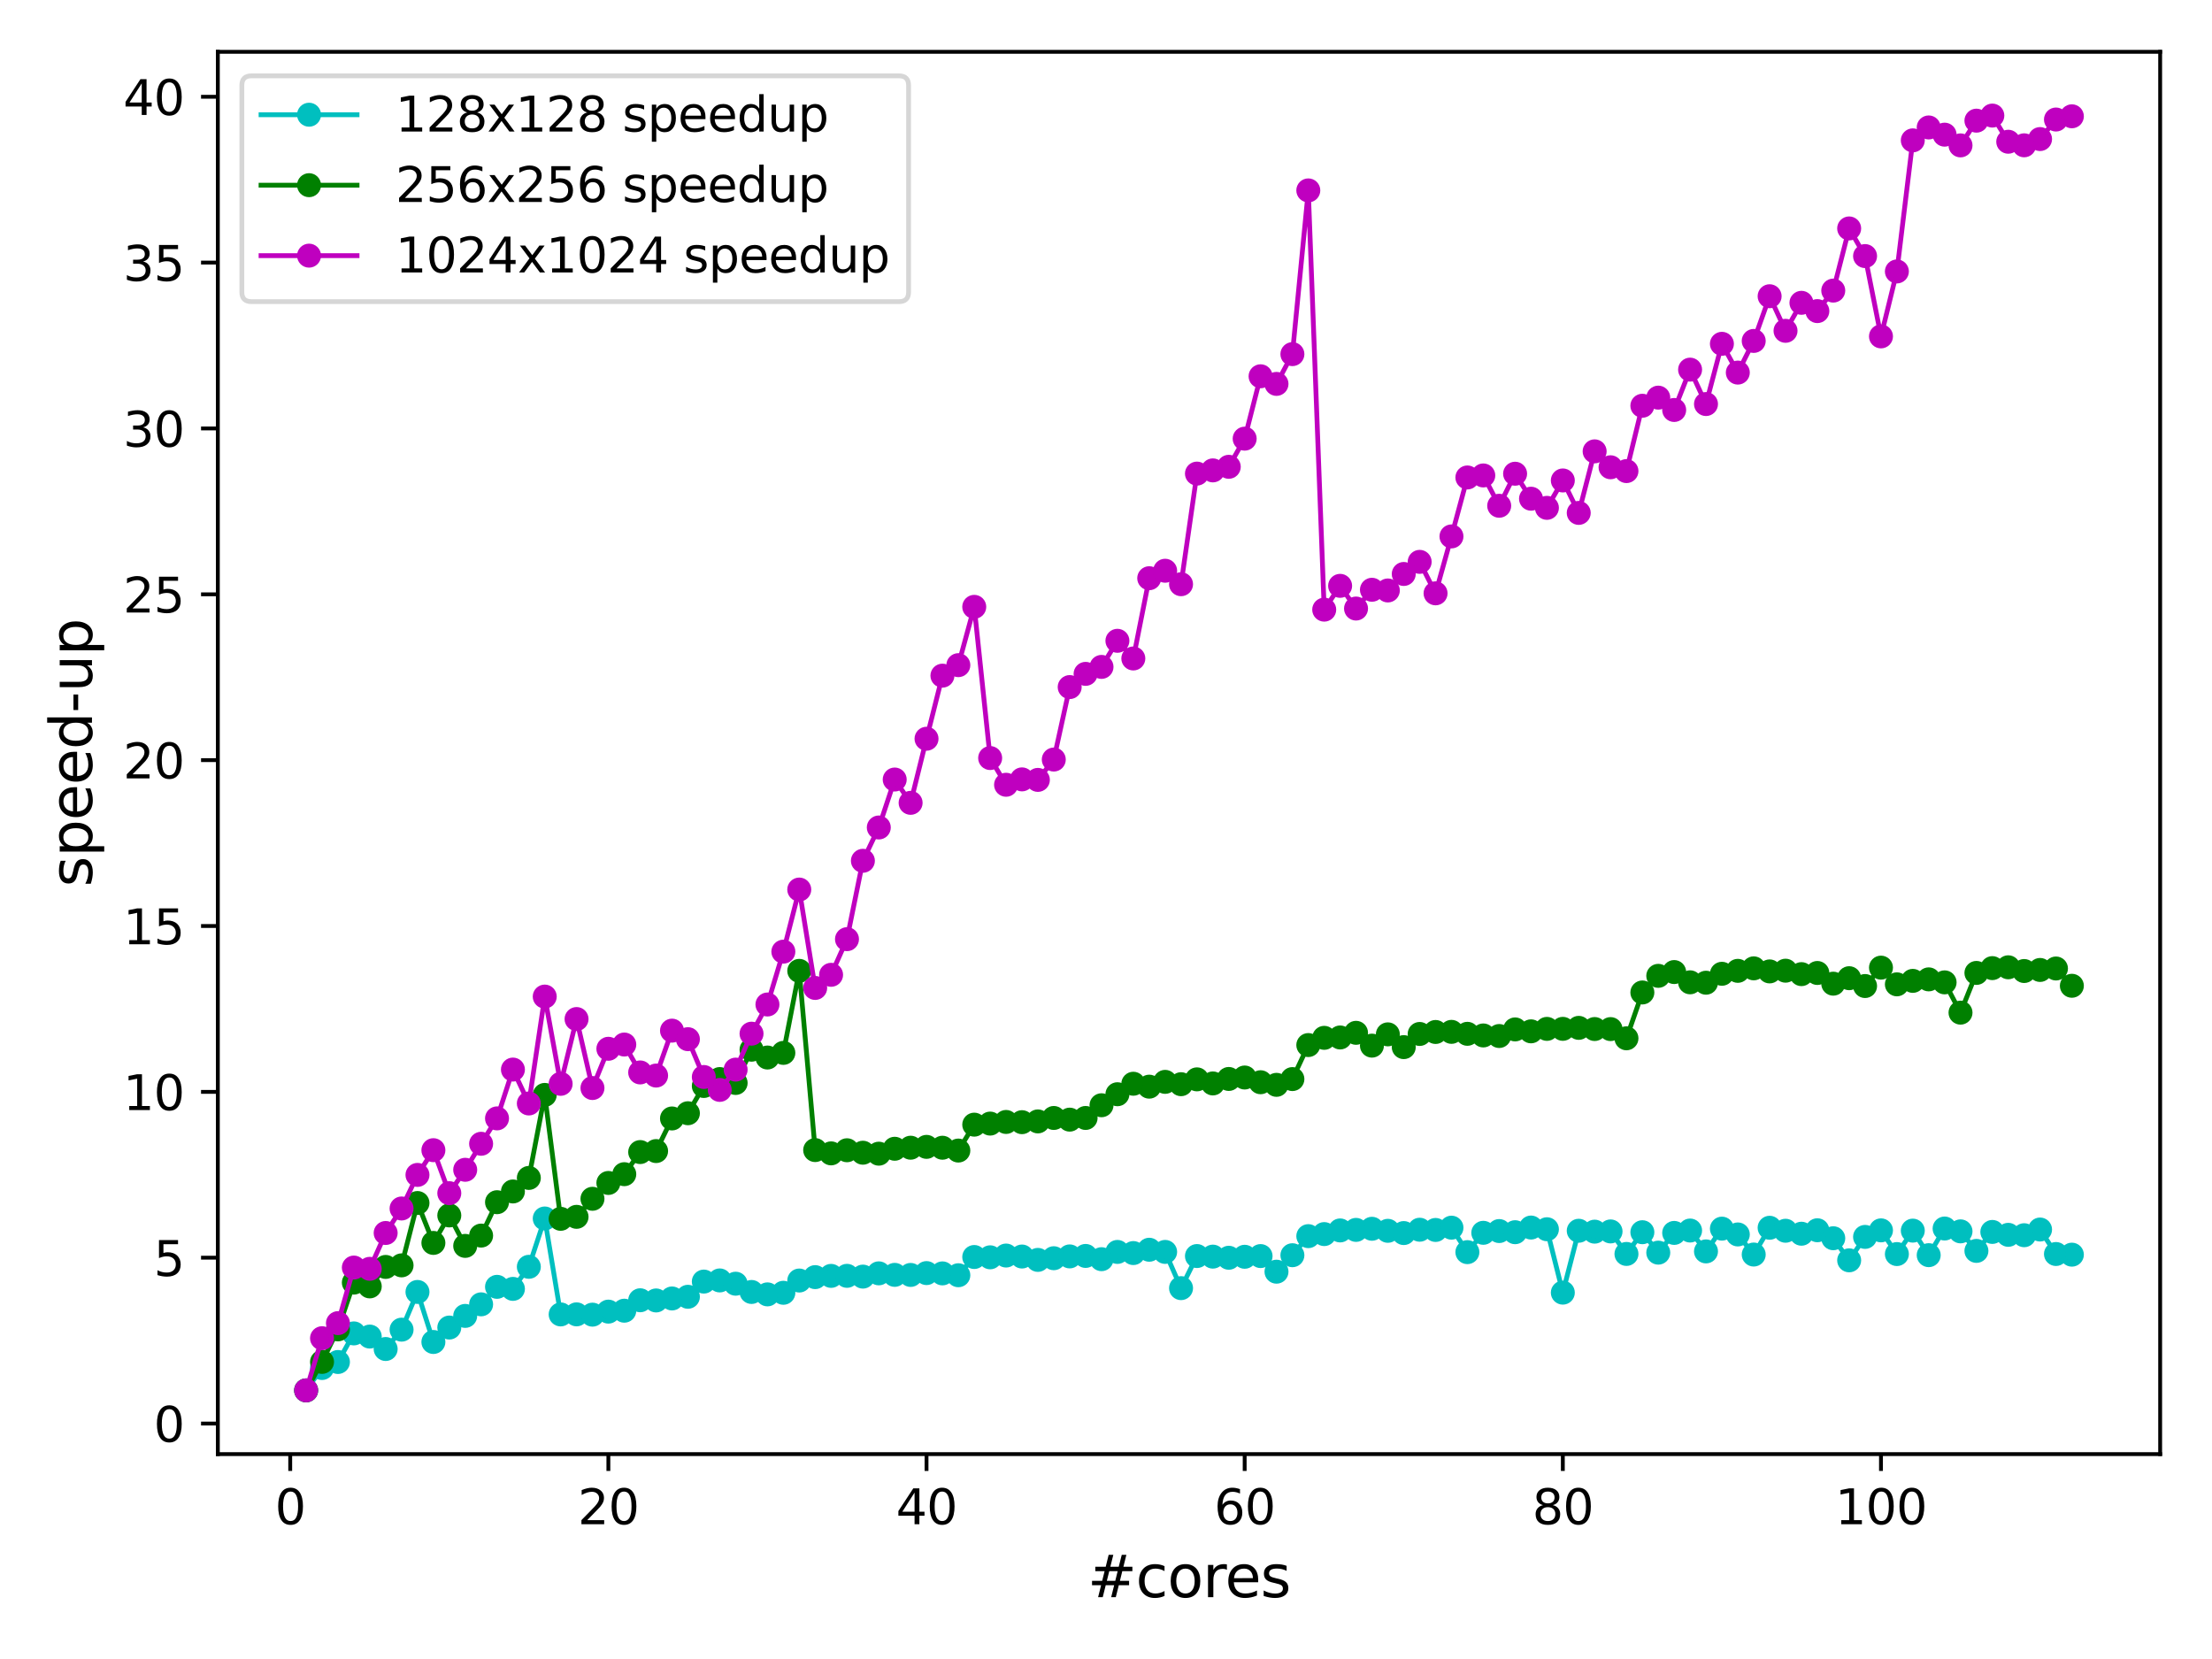 <?xml version="1.0" encoding="utf-8" standalone="no"?>
<!DOCTYPE svg PUBLIC "-//W3C//DTD SVG 1.1//EN"
  "http://www.w3.org/Graphics/SVG/1.1/DTD/svg11.dtd">
<svg height="345.6pt" version="1.1" viewBox="0 0 460.8 345.6" width="460.8pt" xmlns="http://www.w3.org/2000/svg" xmlns:xlink="http://www.w3.org/1999/xlink">
 <defs>
  <style type="text/css">*{stroke-linecap:butt;stroke-linejoin:round;}</style>
 </defs>
 <g id="figure_1">
  <g id="patch_1">
   <path d="M 0 345.6 
L 460.8 345.6 
L 460.8 0 
L 0 0 
z
" style="fill:#ffffff;"/>
  </g>
  <g id="axes_1">
   <g id="patch_2">
    <path d="M 45.38 302.92 
L 450 302.92 
L 450 10.8 
L 45.38 10.8 
z
" style="fill:#ffffff;"/>
   </g>
   <g id="matplotlib.axis_1">
    <g id="xtick_1">
     <g id="line2d_1">
      <defs>
       <path d="M 0 0 
L 0 3.5 
" id="ma671c5ea19" style="stroke:#000000;stroke-width:0.8;"/>
      </defs>
      <g>
       <use style="stroke:#000000;stroke-width:0.8;" x="60.458" xlink:href="#ma671c5ea19" y="302.92"/>
      </g>
     </g>
     <g id="text_1">
      <!-- 0 -->
      <g transform="translate(57.277 317.518)scale(0.1 -0.1)">
       <defs>
        <path d="M 2034 4250 
Q 1547 4250 1301 3770 
Q 1056 3291 1056 2328 
Q 1056 1369 1301 889 
Q 1547 409 2034 409 
Q 2525 409 2770 889 
Q 3016 1369 3016 2328 
Q 3016 3291 2770 3770 
Q 2525 4250 2034 4250 
z
M 2034 4750 
Q 2819 4750 3233 4129 
Q 3647 3509 3647 2328 
Q 3647 1150 3233 529 
Q 2819 -91 2034 -91 
Q 1250 -91 836 529 
Q 422 1150 422 2328 
Q 422 3509 836 4129 
Q 1250 4750 2034 4750 
z
" id="DejaVuSans-30" transform="scale(0.016)"/>
       </defs>
       <use xlink:href="#DejaVuSans-30"/>
      </g>
     </g>
    </g>
    <g id="xtick_2">
     <g id="line2d_2">
      <g>
       <use style="stroke:#000000;stroke-width:0.8;" x="126.735" xlink:href="#ma671c5ea19" y="302.92"/>
      </g>
     </g>
     <g id="text_2">
      <!-- 20 -->
      <g transform="translate(120.372 317.518)scale(0.1 -0.1)">
       <defs>
        <path d="M 1228 531 
L 3431 531 
L 3431 0 
L 469 0 
L 469 531 
Q 828 903 1448 1529 
Q 2069 2156 2228 2338 
Q 2531 2678 2651 2914 
Q 2772 3150 2772 3378 
Q 2772 3750 2511 3984 
Q 2250 4219 1831 4219 
Q 1534 4219 1204 4116 
Q 875 4013 500 3803 
L 500 4441 
Q 881 4594 1212 4672 
Q 1544 4750 1819 4750 
Q 2544 4750 2975 4387 
Q 3406 4025 3406 3419 
Q 3406 3131 3298 2873 
Q 3191 2616 2906 2266 
Q 2828 2175 2409 1742 
Q 1991 1309 1228 531 
z
" id="DejaVuSans-32" transform="scale(0.016)"/>
       </defs>
       <use xlink:href="#DejaVuSans-32"/>
       <use x="63.623" xlink:href="#DejaVuSans-30"/>
      </g>
     </g>
    </g>
    <g id="xtick_3">
     <g id="line2d_3">
      <g>
       <use style="stroke:#000000;stroke-width:0.8;" x="193.012" xlink:href="#ma671c5ea19" y="302.92"/>
      </g>
     </g>
     <g id="text_3">
      <!-- 40 -->
      <g transform="translate(186.649 317.518)scale(0.1 -0.1)">
       <defs>
        <path d="M 2419 4116 
L 825 1625 
L 2419 1625 
L 2419 4116 
z
M 2253 4666 
L 3047 4666 
L 3047 1625 
L 3713 1625 
L 3713 1100 
L 3047 1100 
L 3047 0 
L 2419 0 
L 2419 1100 
L 313 1100 
L 313 1709 
L 2253 4666 
z
" id="DejaVuSans-34" transform="scale(0.016)"/>
       </defs>
       <use xlink:href="#DejaVuSans-34"/>
       <use x="63.623" xlink:href="#DejaVuSans-30"/>
      </g>
     </g>
    </g>
    <g id="xtick_4">
     <g id="line2d_4">
      <g>
       <use style="stroke:#000000;stroke-width:0.8;" x="259.288" xlink:href="#ma671c5ea19" y="302.92"/>
      </g>
     </g>
     <g id="text_4">
      <!-- 60 -->
      <g transform="translate(252.926 317.518)scale(0.1 -0.1)">
       <defs>
        <path d="M 2113 2584 
Q 1688 2584 1439 2293 
Q 1191 2003 1191 1497 
Q 1191 994 1439 701 
Q 1688 409 2113 409 
Q 2538 409 2786 701 
Q 3034 994 3034 1497 
Q 3034 2003 2786 2293 
Q 2538 2584 2113 2584 
z
M 3366 4563 
L 3366 3988 
Q 3128 4100 2886 4159 
Q 2644 4219 2406 4219 
Q 1781 4219 1451 3797 
Q 1122 3375 1075 2522 
Q 1259 2794 1537 2939 
Q 1816 3084 2150 3084 
Q 2853 3084 3261 2657 
Q 3669 2231 3669 1497 
Q 3669 778 3244 343 
Q 2819 -91 2113 -91 
Q 1303 -91 875 529 
Q 447 1150 447 2328 
Q 447 3434 972 4092 
Q 1497 4750 2381 4750 
Q 2619 4750 2861 4703 
Q 3103 4656 3366 4563 
z
" id="DejaVuSans-36" transform="scale(0.016)"/>
       </defs>
       <use xlink:href="#DejaVuSans-36"/>
       <use x="63.623" xlink:href="#DejaVuSans-30"/>
      </g>
     </g>
    </g>
    <g id="xtick_5">
     <g id="line2d_5">
      <g>
       <use style="stroke:#000000;stroke-width:0.8;" x="325.565" xlink:href="#ma671c5ea19" y="302.92"/>
      </g>
     </g>
     <g id="text_5">
      <!-- 80 -->
      <g transform="translate(319.203 317.518)scale(0.1 -0.1)">
       <defs>
        <path d="M 2034 2216 
Q 1584 2216 1326 1975 
Q 1069 1734 1069 1313 
Q 1069 891 1326 650 
Q 1584 409 2034 409 
Q 2484 409 2743 651 
Q 3003 894 3003 1313 
Q 3003 1734 2745 1975 
Q 2488 2216 2034 2216 
z
M 1403 2484 
Q 997 2584 770 2862 
Q 544 3141 544 3541 
Q 544 4100 942 4425 
Q 1341 4750 2034 4750 
Q 2731 4750 3128 4425 
Q 3525 4100 3525 3541 
Q 3525 3141 3298 2862 
Q 3072 2584 2669 2484 
Q 3125 2378 3379 2068 
Q 3634 1759 3634 1313 
Q 3634 634 3220 271 
Q 2806 -91 2034 -91 
Q 1263 -91 848 271 
Q 434 634 434 1313 
Q 434 1759 690 2068 
Q 947 2378 1403 2484 
z
M 1172 3481 
Q 1172 3119 1398 2916 
Q 1625 2713 2034 2713 
Q 2441 2713 2670 2916 
Q 2900 3119 2900 3481 
Q 2900 3844 2670 4047 
Q 2441 4250 2034 4250 
Q 1625 4250 1398 4047 
Q 1172 3844 1172 3481 
z
" id="DejaVuSans-38" transform="scale(0.016)"/>
       </defs>
       <use xlink:href="#DejaVuSans-38"/>
       <use x="63.623" xlink:href="#DejaVuSans-30"/>
      </g>
     </g>
    </g>
    <g id="xtick_6">
     <g id="line2d_6">
      <g>
       <use style="stroke:#000000;stroke-width:0.8;" x="391.842" xlink:href="#ma671c5ea19" y="302.92"/>
      </g>
     </g>
     <g id="text_6">
      <!-- 100 -->
      <g transform="translate(382.298 317.518)scale(0.1 -0.1)">
       <defs>
        <path d="M 794 531 
L 1825 531 
L 1825 4091 
L 703 3866 
L 703 4441 
L 1819 4666 
L 2450 4666 
L 2450 531 
L 3481 531 
L 3481 0 
L 794 0 
L 794 531 
z
" id="DejaVuSans-31" transform="scale(0.016)"/>
       </defs>
       <use xlink:href="#DejaVuSans-31"/>
       <use x="63.623" xlink:href="#DejaVuSans-30"/>
       <use x="127.246" xlink:href="#DejaVuSans-30"/>
      </g>
     </g>
    </g>
    <g id="text_7">
     <!-- #cores -->
     <g transform="translate(226.543 332.716)scale(0.12 -0.12)">
      <defs>
       <path d="M 3272 2816 
L 2363 2816 
L 2100 1772 
L 3016 1772 
L 3272 2816 
z
M 2803 4594 
L 2478 3297 
L 3391 3297 
L 3719 4594 
L 4219 4594 
L 3897 3297 
L 4872 3297 
L 4872 2816 
L 3775 2816 
L 3519 1772 
L 4513 1772 
L 4513 1294 
L 3397 1294 
L 3072 0 
L 2572 0 
L 2894 1294 
L 1978 1294 
L 1656 0 
L 1153 0 
L 1478 1294 
L 494 1294 
L 494 1772 
L 1594 1772 
L 1856 2816 
L 850 2816 
L 850 3297 
L 1978 3297 
L 2297 4594 
L 2803 4594 
z
" id="DejaVuSans-23" transform="scale(0.016)"/>
       <path d="M 3122 3366 
L 3122 2828 
Q 2878 2963 2633 3030 
Q 2388 3097 2138 3097 
Q 1578 3097 1268 2742 
Q 959 2388 959 1747 
Q 959 1106 1268 751 
Q 1578 397 2138 397 
Q 2388 397 2633 464 
Q 2878 531 3122 666 
L 3122 134 
Q 2881 22 2623 -34 
Q 2366 -91 2075 -91 
Q 1284 -91 818 406 
Q 353 903 353 1747 
Q 353 2603 823 3093 
Q 1294 3584 2113 3584 
Q 2378 3584 2631 3529 
Q 2884 3475 3122 3366 
z
" id="DejaVuSans-63" transform="scale(0.016)"/>
       <path d="M 1959 3097 
Q 1497 3097 1228 2736 
Q 959 2375 959 1747 
Q 959 1119 1226 758 
Q 1494 397 1959 397 
Q 2419 397 2687 759 
Q 2956 1122 2956 1747 
Q 2956 2369 2687 2733 
Q 2419 3097 1959 3097 
z
M 1959 3584 
Q 2709 3584 3137 3096 
Q 3566 2609 3566 1747 
Q 3566 888 3137 398 
Q 2709 -91 1959 -91 
Q 1206 -91 779 398 
Q 353 888 353 1747 
Q 353 2609 779 3096 
Q 1206 3584 1959 3584 
z
" id="DejaVuSans-6f" transform="scale(0.016)"/>
       <path d="M 2631 2963 
Q 2534 3019 2420 3045 
Q 2306 3072 2169 3072 
Q 1681 3072 1420 2755 
Q 1159 2438 1159 1844 
L 1159 0 
L 581 0 
L 581 3500 
L 1159 3500 
L 1159 2956 
Q 1341 3275 1631 3429 
Q 1922 3584 2338 3584 
Q 2397 3584 2469 3576 
Q 2541 3569 2628 3553 
L 2631 2963 
z
" id="DejaVuSans-72" transform="scale(0.016)"/>
       <path d="M 3597 1894 
L 3597 1613 
L 953 1613 
Q 991 1019 1311 708 
Q 1631 397 2203 397 
Q 2534 397 2845 478 
Q 3156 559 3463 722 
L 3463 178 
Q 3153 47 2828 -22 
Q 2503 -91 2169 -91 
Q 1331 -91 842 396 
Q 353 884 353 1716 
Q 353 2575 817 3079 
Q 1281 3584 2069 3584 
Q 2775 3584 3186 3129 
Q 3597 2675 3597 1894 
z
M 3022 2063 
Q 3016 2534 2758 2815 
Q 2500 3097 2075 3097 
Q 1594 3097 1305 2825 
Q 1016 2553 972 2059 
L 3022 2063 
z
" id="DejaVuSans-65" transform="scale(0.016)"/>
       <path d="M 2834 3397 
L 2834 2853 
Q 2591 2978 2328 3040 
Q 2066 3103 1784 3103 
Q 1356 3103 1142 2972 
Q 928 2841 928 2578 
Q 928 2378 1081 2264 
Q 1234 2150 1697 2047 
L 1894 2003 
Q 2506 1872 2764 1633 
Q 3022 1394 3022 966 
Q 3022 478 2636 193 
Q 2250 -91 1575 -91 
Q 1294 -91 989 -36 
Q 684 19 347 128 
L 347 722 
Q 666 556 975 473 
Q 1284 391 1588 391 
Q 1994 391 2212 530 
Q 2431 669 2431 922 
Q 2431 1156 2273 1281 
Q 2116 1406 1581 1522 
L 1381 1569 
Q 847 1681 609 1914 
Q 372 2147 372 2553 
Q 372 3047 722 3315 
Q 1072 3584 1716 3584 
Q 2034 3584 2315 3537 
Q 2597 3491 2834 3397 
z
" id="DejaVuSans-73" transform="scale(0.016)"/>
      </defs>
      <use xlink:href="#DejaVuSans-23"/>
      <use x="83.789" xlink:href="#DejaVuSans-63"/>
      <use x="138.77" xlink:href="#DejaVuSans-6f"/>
      <use x="199.951" xlink:href="#DejaVuSans-72"/>
      <use x="238.814" xlink:href="#DejaVuSans-65"/>
      <use x="300.338" xlink:href="#DejaVuSans-73"/>
     </g>
    </g>
   </g>
   <g id="matplotlib.axis_2">
    <g id="ytick_1">
     <g id="line2d_7">
      <defs>
       <path d="M 0 0 
L -3.5 0 
" id="me20e03261d" style="stroke:#000000;stroke-width:0.8;"/>
      </defs>
      <g>
       <use style="stroke:#000000;stroke-width:0.8;" x="45.38" xlink:href="#me20e03261d" y="296.552"/>
      </g>
     </g>
     <g id="text_8">
      <!-- 0 -->
      <g transform="translate(32.017 300.351)scale(0.1 -0.1)">
       <use xlink:href="#DejaVuSans-30"/>
      </g>
     </g>
    </g>
    <g id="ytick_2">
     <g id="line2d_8">
      <g>
       <use style="stroke:#000000;stroke-width:0.8;" x="45.38" xlink:href="#me20e03261d" y="262.002"/>
      </g>
     </g>
     <g id="text_9">
      <!-- 5 -->
      <g transform="translate(32.017 265.801)scale(0.1 -0.1)">
       <defs>
        <path d="M 691 4666 
L 3169 4666 
L 3169 4134 
L 1269 4134 
L 1269 2991 
Q 1406 3038 1543 3061 
Q 1681 3084 1819 3084 
Q 2600 3084 3056 2656 
Q 3513 2228 3513 1497 
Q 3513 744 3044 326 
Q 2575 -91 1722 -91 
Q 1428 -91 1123 -41 
Q 819 9 494 109 
L 494 744 
Q 775 591 1075 516 
Q 1375 441 1709 441 
Q 2250 441 2565 725 
Q 2881 1009 2881 1497 
Q 2881 1984 2565 2268 
Q 2250 2553 1709 2553 
Q 1456 2553 1204 2497 
Q 953 2441 691 2322 
L 691 4666 
z
" id="DejaVuSans-35" transform="scale(0.016)"/>
       </defs>
       <use xlink:href="#DejaVuSans-35"/>
      </g>
     </g>
    </g>
    <g id="ytick_3">
     <g id="line2d_9">
      <g>
       <use style="stroke:#000000;stroke-width:0.8;" x="45.38" xlink:href="#me20e03261d" y="227.452"/>
      </g>
     </g>
     <g id="text_10">
      <!-- 10 -->
      <g transform="translate(25.655 231.251)scale(0.1 -0.1)">
       <use xlink:href="#DejaVuSans-31"/>
       <use x="63.623" xlink:href="#DejaVuSans-30"/>
      </g>
     </g>
    </g>
    <g id="ytick_4">
     <g id="line2d_10">
      <g>
       <use style="stroke:#000000;stroke-width:0.8;" x="45.38" xlink:href="#me20e03261d" y="192.902"/>
      </g>
     </g>
     <g id="text_11">
      <!-- 15 -->
      <g transform="translate(25.655 196.702)scale(0.1 -0.1)">
       <use xlink:href="#DejaVuSans-31"/>
       <use x="63.623" xlink:href="#DejaVuSans-35"/>
      </g>
     </g>
    </g>
    <g id="ytick_5">
     <g id="line2d_11">
      <g>
       <use style="stroke:#000000;stroke-width:0.8;" x="45.38" xlink:href="#me20e03261d" y="158.353"/>
      </g>
     </g>
     <g id="text_12">
      <!-- 20 -->
      <g transform="translate(25.655 162.152)scale(0.1 -0.1)">
       <use xlink:href="#DejaVuSans-32"/>
       <use x="63.623" xlink:href="#DejaVuSans-30"/>
      </g>
     </g>
    </g>
    <g id="ytick_6">
     <g id="line2d_12">
      <g>
       <use style="stroke:#000000;stroke-width:0.8;" x="45.38" xlink:href="#me20e03261d" y="123.803"/>
      </g>
     </g>
     <g id="text_13">
      <!-- 25 -->
      <g transform="translate(25.655 127.602)scale(0.1 -0.1)">
       <use xlink:href="#DejaVuSans-32"/>
       <use x="63.623" xlink:href="#DejaVuSans-35"/>
      </g>
     </g>
    </g>
    <g id="ytick_7">
     <g id="line2d_13">
      <g>
       <use style="stroke:#000000;stroke-width:0.8;" x="45.38" xlink:href="#me20e03261d" y="89.253"/>
      </g>
     </g>
     <g id="text_14">
      <!-- 30 -->
      <g transform="translate(25.655 93.052)scale(0.1 -0.1)">
       <defs>
        <path d="M 2597 2516 
Q 3050 2419 3304 2112 
Q 3559 1806 3559 1356 
Q 3559 666 3084 287 
Q 2609 -91 1734 -91 
Q 1441 -91 1130 -33 
Q 819 25 488 141 
L 488 750 
Q 750 597 1062 519 
Q 1375 441 1716 441 
Q 2309 441 2620 675 
Q 2931 909 2931 1356 
Q 2931 1769 2642 2001 
Q 2353 2234 1838 2234 
L 1294 2234 
L 1294 2753 
L 1863 2753 
Q 2328 2753 2575 2939 
Q 2822 3125 2822 3475 
Q 2822 3834 2567 4026 
Q 2313 4219 1838 4219 
Q 1578 4219 1281 4162 
Q 984 4106 628 3988 
L 628 4550 
Q 988 4650 1302 4700 
Q 1616 4750 1894 4750 
Q 2613 4750 3031 4423 
Q 3450 4097 3450 3541 
Q 3450 3153 3228 2886 
Q 3006 2619 2597 2516 
z
" id="DejaVuSans-33" transform="scale(0.016)"/>
       </defs>
       <use xlink:href="#DejaVuSans-33"/>
       <use x="63.623" xlink:href="#DejaVuSans-30"/>
      </g>
     </g>
    </g>
    <g id="ytick_8">
     <g id="line2d_14">
      <g>
       <use style="stroke:#000000;stroke-width:0.8;" x="45.38" xlink:href="#me20e03261d" y="54.703"/>
      </g>
     </g>
     <g id="text_15">
      <!-- 35 -->
      <g transform="translate(25.655 58.503)scale(0.1 -0.1)">
       <use xlink:href="#DejaVuSans-33"/>
       <use x="63.623" xlink:href="#DejaVuSans-35"/>
      </g>
     </g>
    </g>
    <g id="ytick_9">
     <g id="line2d_15">
      <g>
       <use style="stroke:#000000;stroke-width:0.8;" x="45.38" xlink:href="#me20e03261d" y="20.154"/>
      </g>
     </g>
     <g id="text_16">
      <!-- 40 -->
      <g transform="translate(25.655 23.953)scale(0.1 -0.1)">
       <use xlink:href="#DejaVuSans-34"/>
       <use x="63.623" xlink:href="#DejaVuSans-30"/>
      </g>
     </g>
    </g>
    <g id="text_17">
     <!-- speed-up -->
     <g transform="translate(19.159 184.764)rotate(-90)scale(0.12 -0.12)">
      <defs>
       <path d="M 1159 525 
L 1159 -1331 
L 581 -1331 
L 581 3500 
L 1159 3500 
L 1159 2969 
Q 1341 3281 1617 3432 
Q 1894 3584 2278 3584 
Q 2916 3584 3314 3078 
Q 3713 2572 3713 1747 
Q 3713 922 3314 415 
Q 2916 -91 2278 -91 
Q 1894 -91 1617 61 
Q 1341 213 1159 525 
z
M 3116 1747 
Q 3116 2381 2855 2742 
Q 2594 3103 2138 3103 
Q 1681 3103 1420 2742 
Q 1159 2381 1159 1747 
Q 1159 1113 1420 752 
Q 1681 391 2138 391 
Q 2594 391 2855 752 
Q 3116 1113 3116 1747 
z
" id="DejaVuSans-70" transform="scale(0.016)"/>
       <path d="M 2906 2969 
L 2906 4863 
L 3481 4863 
L 3481 0 
L 2906 0 
L 2906 525 
Q 2725 213 2448 61 
Q 2172 -91 1784 -91 
Q 1150 -91 751 415 
Q 353 922 353 1747 
Q 353 2572 751 3078 
Q 1150 3584 1784 3584 
Q 2172 3584 2448 3432 
Q 2725 3281 2906 2969 
z
M 947 1747 
Q 947 1113 1208 752 
Q 1469 391 1925 391 
Q 2381 391 2643 752 
Q 2906 1113 2906 1747 
Q 2906 2381 2643 2742 
Q 2381 3103 1925 3103 
Q 1469 3103 1208 2742 
Q 947 2381 947 1747 
z
" id="DejaVuSans-64" transform="scale(0.016)"/>
       <path d="M 313 2009 
L 1997 2009 
L 1997 1497 
L 313 1497 
L 313 2009 
z
" id="DejaVuSans-2d" transform="scale(0.016)"/>
       <path d="M 544 1381 
L 544 3500 
L 1119 3500 
L 1119 1403 
Q 1119 906 1312 657 
Q 1506 409 1894 409 
Q 2359 409 2629 706 
Q 2900 1003 2900 1516 
L 2900 3500 
L 3475 3500 
L 3475 0 
L 2900 0 
L 2900 538 
Q 2691 219 2414 64 
Q 2138 -91 1772 -91 
Q 1169 -91 856 284 
Q 544 659 544 1381 
z
M 1991 3584 
L 1991 3584 
z
" id="DejaVuSans-75" transform="scale(0.016)"/>
      </defs>
      <use xlink:href="#DejaVuSans-73"/>
      <use x="52.1" xlink:href="#DejaVuSans-70"/>
      <use x="115.576" xlink:href="#DejaVuSans-65"/>
      <use x="177.1" xlink:href="#DejaVuSans-65"/>
      <use x="238.623" xlink:href="#DejaVuSans-64"/>
      <use x="302.1" xlink:href="#DejaVuSans-2d"/>
      <use x="338.184" xlink:href="#DejaVuSans-75"/>
      <use x="401.562" xlink:href="#DejaVuSans-70"/>
     </g>
    </g>
   </g>
   <g id="line2d_16">
    <path clip-path="url(#p02ca57904f)" d="M 63.772 289.642 
L 67.086 284.981 
L 70.4 283.729 
L 73.713 277.773 
L 77.027 278.432 
L 80.341 281.022 
L 83.655 276.992 
L 86.969 269.136 
L 90.283 279.56 
L 93.596 276.553 
L 96.91 274.127 
L 100.224 271.716 
L 103.538 268.072 
L 106.852 268.497 
L 110.166 263.9 
L 113.479 253.834 
L 116.793 273.818 
L 120.107 273.803 
L 123.421 273.867 
L 126.735 273.235 
L 130.049 273.042 
L 133.362 270.868 
L 136.676 270.908 
L 139.99 270.494 
L 143.304 270.144 
L 146.618 266.976 
L 149.932 266.737 
L 153.246 267.42 
L 156.559 269.14 
L 159.873 269.642 
L 163.187 269.311 
L 166.501 266.757 
L 169.815 266.049 
L 173.129 265.79 
L 176.442 265.78 
L 179.756 265.942 
L 183.07 265.26 
L 186.384 265.577 
L 189.698 265.593 
L 193.012 265.207 
L 196.325 265.27 
L 199.639 265.655 
L 202.953 261.856 
L 206.267 261.921 
L 209.581 261.553 
L 212.895 261.757 
L 216.209 262.459 
L 219.522 262.11 
L 222.836 261.733 
L 226.15 261.635 
L 229.464 262.31 
L 232.778 260.799 
L 236.092 261.036 
L 239.405 260.345 
L 242.719 260.795 
L 246.033 268.343 
L 249.347 261.657 
L 252.661 261.778 
L 255.975 262.014 
L 259.288 261.81 
L 262.602 261.664 
L 265.916 264.916 
L 269.23 261.485 
L 272.544 257.511 
L 275.858 257.082 
L 279.171 256.322 
L 282.485 256.209 
L 285.799 255.977 
L 289.113 256.402 
L 292.427 256.869 
L 295.741 256.176 
L 299.055 256.222 
L 302.368 255.747 
L 305.682 260.843 
L 308.996 256.816 
L 312.31 256.452 
L 315.624 256.69 
L 318.938 255.719 
L 322.251 256.073 
L 325.565 269.28 
L 328.879 256.39 
L 332.193 256.575 
L 335.507 256.529 
L 338.821 261.219 
L 342.134 256.693 
L 345.448 260.949 
L 348.762 256.838 
L 352.076 256.343 
L 355.39 260.689 
L 358.704 255.949 
L 362.018 257.158 
L 365.331 261.344 
L 368.645 255.766 
L 371.959 256.388 
L 375.273 257.007 
L 378.587 256.284 
L 381.901 257.949 
L 385.214 262.549 
L 388.528 257.669 
L 391.842 256.307 
L 395.156 261.246 
L 398.47 256.363 
L 401.784 261.473 
L 405.097 255.923 
L 408.411 256.516 
L 411.725 260.584 
L 415.039 256.633 
L 418.353 257.238 
L 421.667 257.318 
L 424.981 256.133 
L 428.294 261.233 
L 431.608 261.369 
" style="fill:none;stroke:#00bfbf;stroke-linecap:square;"/>
    <defs>
     <path d="M 0 2 
C 0.53 2 1.039 1.789 1.414 1.414 
C 1.789 1.039 2 0.53 2 0 
C 2 -0.53 1.789 -1.039 1.414 -1.414 
C 1.039 -1.789 0.53 -2 0 -2 
C -0.53 -2 -1.039 -1.789 -1.414 -1.414 
C -1.789 -1.039 -2 -0.53 -2 0 
C -2 0.53 -1.789 1.039 -1.414 1.414 
C -1.039 1.789 -0.53 2 0 2 
z
" id="m269a86a55c" style="stroke:#00bfbf;"/>
    </defs>
    <g clip-path="url(#p02ca57904f)">
     <use style="fill:#00bfbf;stroke:#00bfbf;" x="63.772" xlink:href="#m269a86a55c" y="289.642"/>
     <use style="fill:#00bfbf;stroke:#00bfbf;" x="67.086" xlink:href="#m269a86a55c" y="284.981"/>
     <use style="fill:#00bfbf;stroke:#00bfbf;" x="70.4" xlink:href="#m269a86a55c" y="283.729"/>
     <use style="fill:#00bfbf;stroke:#00bfbf;" x="73.713" xlink:href="#m269a86a55c" y="277.773"/>
     <use style="fill:#00bfbf;stroke:#00bfbf;" x="77.027" xlink:href="#m269a86a55c" y="278.432"/>
     <use style="fill:#00bfbf;stroke:#00bfbf;" x="80.341" xlink:href="#m269a86a55c" y="281.022"/>
     <use style="fill:#00bfbf;stroke:#00bfbf;" x="83.655" xlink:href="#m269a86a55c" y="276.992"/>
     <use style="fill:#00bfbf;stroke:#00bfbf;" x="86.969" xlink:href="#m269a86a55c" y="269.136"/>
     <use style="fill:#00bfbf;stroke:#00bfbf;" x="90.283" xlink:href="#m269a86a55c" y="279.56"/>
     <use style="fill:#00bfbf;stroke:#00bfbf;" x="93.596" xlink:href="#m269a86a55c" y="276.553"/>
     <use style="fill:#00bfbf;stroke:#00bfbf;" x="96.91" xlink:href="#m269a86a55c" y="274.127"/>
     <use style="fill:#00bfbf;stroke:#00bfbf;" x="100.224" xlink:href="#m269a86a55c" y="271.716"/>
     <use style="fill:#00bfbf;stroke:#00bfbf;" x="103.538" xlink:href="#m269a86a55c" y="268.072"/>
     <use style="fill:#00bfbf;stroke:#00bfbf;" x="106.852" xlink:href="#m269a86a55c" y="268.497"/>
     <use style="fill:#00bfbf;stroke:#00bfbf;" x="110.166" xlink:href="#m269a86a55c" y="263.9"/>
     <use style="fill:#00bfbf;stroke:#00bfbf;" x="113.479" xlink:href="#m269a86a55c" y="253.834"/>
     <use style="fill:#00bfbf;stroke:#00bfbf;" x="116.793" xlink:href="#m269a86a55c" y="273.818"/>
     <use style="fill:#00bfbf;stroke:#00bfbf;" x="120.107" xlink:href="#m269a86a55c" y="273.803"/>
     <use style="fill:#00bfbf;stroke:#00bfbf;" x="123.421" xlink:href="#m269a86a55c" y="273.867"/>
     <use style="fill:#00bfbf;stroke:#00bfbf;" x="126.735" xlink:href="#m269a86a55c" y="273.235"/>
     <use style="fill:#00bfbf;stroke:#00bfbf;" x="130.049" xlink:href="#m269a86a55c" y="273.042"/>
     <use style="fill:#00bfbf;stroke:#00bfbf;" x="133.362" xlink:href="#m269a86a55c" y="270.868"/>
     <use style="fill:#00bfbf;stroke:#00bfbf;" x="136.676" xlink:href="#m269a86a55c" y="270.908"/>
     <use style="fill:#00bfbf;stroke:#00bfbf;" x="139.99" xlink:href="#m269a86a55c" y="270.494"/>
     <use style="fill:#00bfbf;stroke:#00bfbf;" x="143.304" xlink:href="#m269a86a55c" y="270.144"/>
     <use style="fill:#00bfbf;stroke:#00bfbf;" x="146.618" xlink:href="#m269a86a55c" y="266.976"/>
     <use style="fill:#00bfbf;stroke:#00bfbf;" x="149.932" xlink:href="#m269a86a55c" y="266.737"/>
     <use style="fill:#00bfbf;stroke:#00bfbf;" x="153.246" xlink:href="#m269a86a55c" y="267.42"/>
     <use style="fill:#00bfbf;stroke:#00bfbf;" x="156.559" xlink:href="#m269a86a55c" y="269.14"/>
     <use style="fill:#00bfbf;stroke:#00bfbf;" x="159.873" xlink:href="#m269a86a55c" y="269.642"/>
     <use style="fill:#00bfbf;stroke:#00bfbf;" x="163.187" xlink:href="#m269a86a55c" y="269.311"/>
     <use style="fill:#00bfbf;stroke:#00bfbf;" x="166.501" xlink:href="#m269a86a55c" y="266.757"/>
     <use style="fill:#00bfbf;stroke:#00bfbf;" x="169.815" xlink:href="#m269a86a55c" y="266.049"/>
     <use style="fill:#00bfbf;stroke:#00bfbf;" x="173.129" xlink:href="#m269a86a55c" y="265.79"/>
     <use style="fill:#00bfbf;stroke:#00bfbf;" x="176.442" xlink:href="#m269a86a55c" y="265.78"/>
     <use style="fill:#00bfbf;stroke:#00bfbf;" x="179.756" xlink:href="#m269a86a55c" y="265.942"/>
     <use style="fill:#00bfbf;stroke:#00bfbf;" x="183.07" xlink:href="#m269a86a55c" y="265.26"/>
     <use style="fill:#00bfbf;stroke:#00bfbf;" x="186.384" xlink:href="#m269a86a55c" y="265.577"/>
     <use style="fill:#00bfbf;stroke:#00bfbf;" x="189.698" xlink:href="#m269a86a55c" y="265.593"/>
     <use style="fill:#00bfbf;stroke:#00bfbf;" x="193.012" xlink:href="#m269a86a55c" y="265.207"/>
     <use style="fill:#00bfbf;stroke:#00bfbf;" x="196.325" xlink:href="#m269a86a55c" y="265.27"/>
     <use style="fill:#00bfbf;stroke:#00bfbf;" x="199.639" xlink:href="#m269a86a55c" y="265.655"/>
     <use style="fill:#00bfbf;stroke:#00bfbf;" x="202.953" xlink:href="#m269a86a55c" y="261.856"/>
     <use style="fill:#00bfbf;stroke:#00bfbf;" x="206.267" xlink:href="#m269a86a55c" y="261.921"/>
     <use style="fill:#00bfbf;stroke:#00bfbf;" x="209.581" xlink:href="#m269a86a55c" y="261.553"/>
     <use style="fill:#00bfbf;stroke:#00bfbf;" x="212.895" xlink:href="#m269a86a55c" y="261.757"/>
     <use style="fill:#00bfbf;stroke:#00bfbf;" x="216.209" xlink:href="#m269a86a55c" y="262.459"/>
     <use style="fill:#00bfbf;stroke:#00bfbf;" x="219.522" xlink:href="#m269a86a55c" y="262.11"/>
     <use style="fill:#00bfbf;stroke:#00bfbf;" x="222.836" xlink:href="#m269a86a55c" y="261.733"/>
     <use style="fill:#00bfbf;stroke:#00bfbf;" x="226.15" xlink:href="#m269a86a55c" y="261.635"/>
     <use style="fill:#00bfbf;stroke:#00bfbf;" x="229.464" xlink:href="#m269a86a55c" y="262.31"/>
     <use style="fill:#00bfbf;stroke:#00bfbf;" x="232.778" xlink:href="#m269a86a55c" y="260.799"/>
     <use style="fill:#00bfbf;stroke:#00bfbf;" x="236.092" xlink:href="#m269a86a55c" y="261.036"/>
     <use style="fill:#00bfbf;stroke:#00bfbf;" x="239.405" xlink:href="#m269a86a55c" y="260.345"/>
     <use style="fill:#00bfbf;stroke:#00bfbf;" x="242.719" xlink:href="#m269a86a55c" y="260.795"/>
     <use style="fill:#00bfbf;stroke:#00bfbf;" x="246.033" xlink:href="#m269a86a55c" y="268.343"/>
     <use style="fill:#00bfbf;stroke:#00bfbf;" x="249.347" xlink:href="#m269a86a55c" y="261.657"/>
     <use style="fill:#00bfbf;stroke:#00bfbf;" x="252.661" xlink:href="#m269a86a55c" y="261.778"/>
     <use style="fill:#00bfbf;stroke:#00bfbf;" x="255.975" xlink:href="#m269a86a55c" y="262.014"/>
     <use style="fill:#00bfbf;stroke:#00bfbf;" x="259.288" xlink:href="#m269a86a55c" y="261.81"/>
     <use style="fill:#00bfbf;stroke:#00bfbf;" x="262.602" xlink:href="#m269a86a55c" y="261.664"/>
     <use style="fill:#00bfbf;stroke:#00bfbf;" x="265.916" xlink:href="#m269a86a55c" y="264.916"/>
     <use style="fill:#00bfbf;stroke:#00bfbf;" x="269.23" xlink:href="#m269a86a55c" y="261.485"/>
     <use style="fill:#00bfbf;stroke:#00bfbf;" x="272.544" xlink:href="#m269a86a55c" y="257.511"/>
     <use style="fill:#00bfbf;stroke:#00bfbf;" x="275.858" xlink:href="#m269a86a55c" y="257.082"/>
     <use style="fill:#00bfbf;stroke:#00bfbf;" x="279.171" xlink:href="#m269a86a55c" y="256.322"/>
     <use style="fill:#00bfbf;stroke:#00bfbf;" x="282.485" xlink:href="#m269a86a55c" y="256.209"/>
     <use style="fill:#00bfbf;stroke:#00bfbf;" x="285.799" xlink:href="#m269a86a55c" y="255.977"/>
     <use style="fill:#00bfbf;stroke:#00bfbf;" x="289.113" xlink:href="#m269a86a55c" y="256.402"/>
     <use style="fill:#00bfbf;stroke:#00bfbf;" x="292.427" xlink:href="#m269a86a55c" y="256.869"/>
     <use style="fill:#00bfbf;stroke:#00bfbf;" x="295.741" xlink:href="#m269a86a55c" y="256.176"/>
     <use style="fill:#00bfbf;stroke:#00bfbf;" x="299.055" xlink:href="#m269a86a55c" y="256.222"/>
     <use style="fill:#00bfbf;stroke:#00bfbf;" x="302.368" xlink:href="#m269a86a55c" y="255.747"/>
     <use style="fill:#00bfbf;stroke:#00bfbf;" x="305.682" xlink:href="#m269a86a55c" y="260.843"/>
     <use style="fill:#00bfbf;stroke:#00bfbf;" x="308.996" xlink:href="#m269a86a55c" y="256.816"/>
     <use style="fill:#00bfbf;stroke:#00bfbf;" x="312.31" xlink:href="#m269a86a55c" y="256.452"/>
     <use style="fill:#00bfbf;stroke:#00bfbf;" x="315.624" xlink:href="#m269a86a55c" y="256.69"/>
     <use style="fill:#00bfbf;stroke:#00bfbf;" x="318.938" xlink:href="#m269a86a55c" y="255.719"/>
     <use style="fill:#00bfbf;stroke:#00bfbf;" x="322.251" xlink:href="#m269a86a55c" y="256.073"/>
     <use style="fill:#00bfbf;stroke:#00bfbf;" x="325.565" xlink:href="#m269a86a55c" y="269.28"/>
     <use style="fill:#00bfbf;stroke:#00bfbf;" x="328.879" xlink:href="#m269a86a55c" y="256.39"/>
     <use style="fill:#00bfbf;stroke:#00bfbf;" x="332.193" xlink:href="#m269a86a55c" y="256.575"/>
     <use style="fill:#00bfbf;stroke:#00bfbf;" x="335.507" xlink:href="#m269a86a55c" y="256.529"/>
     <use style="fill:#00bfbf;stroke:#00bfbf;" x="338.821" xlink:href="#m269a86a55c" y="261.219"/>
     <use style="fill:#00bfbf;stroke:#00bfbf;" x="342.134" xlink:href="#m269a86a55c" y="256.693"/>
     <use style="fill:#00bfbf;stroke:#00bfbf;" x="345.448" xlink:href="#m269a86a55c" y="260.949"/>
     <use style="fill:#00bfbf;stroke:#00bfbf;" x="348.762" xlink:href="#m269a86a55c" y="256.838"/>
     <use style="fill:#00bfbf;stroke:#00bfbf;" x="352.076" xlink:href="#m269a86a55c" y="256.343"/>
     <use style="fill:#00bfbf;stroke:#00bfbf;" x="355.39" xlink:href="#m269a86a55c" y="260.689"/>
     <use style="fill:#00bfbf;stroke:#00bfbf;" x="358.704" xlink:href="#m269a86a55c" y="255.949"/>
     <use style="fill:#00bfbf;stroke:#00bfbf;" x="362.018" xlink:href="#m269a86a55c" y="257.158"/>
     <use style="fill:#00bfbf;stroke:#00bfbf;" x="365.331" xlink:href="#m269a86a55c" y="261.344"/>
     <use style="fill:#00bfbf;stroke:#00bfbf;" x="368.645" xlink:href="#m269a86a55c" y="255.766"/>
     <use style="fill:#00bfbf;stroke:#00bfbf;" x="371.959" xlink:href="#m269a86a55c" y="256.388"/>
     <use style="fill:#00bfbf;stroke:#00bfbf;" x="375.273" xlink:href="#m269a86a55c" y="257.007"/>
     <use style="fill:#00bfbf;stroke:#00bfbf;" x="378.587" xlink:href="#m269a86a55c" y="256.284"/>
     <use style="fill:#00bfbf;stroke:#00bfbf;" x="381.901" xlink:href="#m269a86a55c" y="257.949"/>
     <use style="fill:#00bfbf;stroke:#00bfbf;" x="385.214" xlink:href="#m269a86a55c" y="262.549"/>
     <use style="fill:#00bfbf;stroke:#00bfbf;" x="388.528" xlink:href="#m269a86a55c" y="257.669"/>
     <use style="fill:#00bfbf;stroke:#00bfbf;" x="391.842" xlink:href="#m269a86a55c" y="256.307"/>
     <use style="fill:#00bfbf;stroke:#00bfbf;" x="395.156" xlink:href="#m269a86a55c" y="261.246"/>
     <use style="fill:#00bfbf;stroke:#00bfbf;" x="398.47" xlink:href="#m269a86a55c" y="256.363"/>
     <use style="fill:#00bfbf;stroke:#00bfbf;" x="401.784" xlink:href="#m269a86a55c" y="261.473"/>
     <use style="fill:#00bfbf;stroke:#00bfbf;" x="405.097" xlink:href="#m269a86a55c" y="255.923"/>
     <use style="fill:#00bfbf;stroke:#00bfbf;" x="408.411" xlink:href="#m269a86a55c" y="256.516"/>
     <use style="fill:#00bfbf;stroke:#00bfbf;" x="411.725" xlink:href="#m269a86a55c" y="260.584"/>
     <use style="fill:#00bfbf;stroke:#00bfbf;" x="415.039" xlink:href="#m269a86a55c" y="256.633"/>
     <use style="fill:#00bfbf;stroke:#00bfbf;" x="418.353" xlink:href="#m269a86a55c" y="257.238"/>
     <use style="fill:#00bfbf;stroke:#00bfbf;" x="421.667" xlink:href="#m269a86a55c" y="257.318"/>
     <use style="fill:#00bfbf;stroke:#00bfbf;" x="424.981" xlink:href="#m269a86a55c" y="256.133"/>
     <use style="fill:#00bfbf;stroke:#00bfbf;" x="428.294" xlink:href="#m269a86a55c" y="261.233"/>
     <use style="fill:#00bfbf;stroke:#00bfbf;" x="431.608" xlink:href="#m269a86a55c" y="261.369"/>
    </g>
   </g>
   <g id="line2d_17">
    <path clip-path="url(#p02ca57904f)" d="M 63.772 289.642 
L 67.086 283.708 
L 70.4 276.933 
L 73.713 267.192 
L 77.027 267.979 
L 80.341 263.923 
L 83.655 263.597 
L 86.969 250.61 
L 90.283 258.924 
L 93.596 253.195 
L 96.91 259.542 
L 100.224 257.395 
L 103.538 250.44 
L 106.852 248.203 
L 110.166 245.385 
L 113.479 228.091 
L 116.793 253.902 
L 120.107 253.49 
L 123.421 249.729 
L 126.735 246.431 
L 130.049 244.603 
L 133.362 239.996 
L 136.676 239.789 
L 139.99 232.996 
L 143.304 231.908 
L 146.618 226.229 
L 149.932 224.787 
L 153.246 225.602 
L 156.559 218.672 
L 159.873 220.301 
L 163.187 219.337 
L 166.501 202.249 
L 169.815 239.582 
L 173.129 240.268 
L 176.442 239.618 
L 179.756 240.132 
L 183.07 240.333 
L 186.384 239.308 
L 189.698 239.089 
L 193.012 238.913 
L 196.325 239.093 
L 199.639 239.682 
L 202.953 234.285 
L 206.267 234.064 
L 209.581 233.723 
L 212.895 233.77 
L 216.209 233.61 
L 219.522 232.893 
L 222.836 233.241 
L 226.15 232.892 
L 229.464 230.243 
L 232.778 227.949 
L 236.092 225.763 
L 239.405 226.372 
L 242.719 225.372 
L 246.033 225.858 
L 249.347 224.85 
L 252.661 225.701 
L 255.975 224.767 
L 259.288 224.465 
L 262.602 225.449 
L 265.916 225.993 
L 269.23 224.792 
L 272.544 217.705 
L 275.858 216.201 
L 279.171 216.124 
L 282.485 215.155 
L 285.799 217.826 
L 289.113 215.475 
L 292.427 218.135 
L 295.741 215.392 
L 299.055 214.98 
L 302.368 214.955 
L 305.682 215.362 
L 308.996 215.702 
L 312.31 215.821 
L 315.624 214.446 
L 318.938 214.847 
L 322.251 214.335 
L 325.565 214.327 
L 328.879 214.122 
L 332.193 214.366 
L 335.507 214.379 
L 338.821 216.297 
L 342.134 206.75 
L 345.448 203.286 
L 348.762 202.497 
L 352.076 204.633 
L 355.39 204.718 
L 358.704 202.857 
L 362.018 202.245 
L 365.331 201.725 
L 368.645 202.362 
L 371.959 202.213 
L 375.273 202.929 
L 378.587 202.688 
L 381.901 204.918 
L 385.214 203.777 
L 388.528 205.409 
L 391.842 201.577 
L 395.156 205.056 
L 398.47 204.334 
L 401.784 204.02 
L 405.097 204.643 
L 408.411 210.953 
L 411.725 202.677 
L 415.039 201.677 
L 418.353 201.503 
L 421.667 202.281 
L 424.981 202.06 
L 428.294 201.755 
L 431.608 205.356 
" style="fill:none;stroke:#008000;stroke-linecap:square;"/>
    <defs>
     <path d="M 0 2 
C 0.53 2 1.039 1.789 1.414 1.414 
C 1.789 1.039 2 0.53 2 0 
C 2 -0.53 1.789 -1.039 1.414 -1.414 
C 1.039 -1.789 0.53 -2 0 -2 
C -0.53 -2 -1.039 -1.789 -1.414 -1.414 
C -1.789 -1.039 -2 -0.53 -2 0 
C -2 0.53 -1.789 1.039 -1.414 1.414 
C -1.039 1.789 -0.53 2 0 2 
z
" id="m692360796e" style="stroke:#008000;"/>
    </defs>
    <g clip-path="url(#p02ca57904f)">
     <use style="fill:#008000;stroke:#008000;" x="63.772" xlink:href="#m692360796e" y="289.642"/>
     <use style="fill:#008000;stroke:#008000;" x="67.086" xlink:href="#m692360796e" y="283.708"/>
     <use style="fill:#008000;stroke:#008000;" x="70.4" xlink:href="#m692360796e" y="276.933"/>
     <use style="fill:#008000;stroke:#008000;" x="73.713" xlink:href="#m692360796e" y="267.192"/>
     <use style="fill:#008000;stroke:#008000;" x="77.027" xlink:href="#m692360796e" y="267.979"/>
     <use style="fill:#008000;stroke:#008000;" x="80.341" xlink:href="#m692360796e" y="263.923"/>
     <use style="fill:#008000;stroke:#008000;" x="83.655" xlink:href="#m692360796e" y="263.597"/>
     <use style="fill:#008000;stroke:#008000;" x="86.969" xlink:href="#m692360796e" y="250.61"/>
     <use style="fill:#008000;stroke:#008000;" x="90.283" xlink:href="#m692360796e" y="258.924"/>
     <use style="fill:#008000;stroke:#008000;" x="93.596" xlink:href="#m692360796e" y="253.195"/>
     <use style="fill:#008000;stroke:#008000;" x="96.91" xlink:href="#m692360796e" y="259.542"/>
     <use style="fill:#008000;stroke:#008000;" x="100.224" xlink:href="#m692360796e" y="257.395"/>
     <use style="fill:#008000;stroke:#008000;" x="103.538" xlink:href="#m692360796e" y="250.44"/>
     <use style="fill:#008000;stroke:#008000;" x="106.852" xlink:href="#m692360796e" y="248.203"/>
     <use style="fill:#008000;stroke:#008000;" x="110.166" xlink:href="#m692360796e" y="245.385"/>
     <use style="fill:#008000;stroke:#008000;" x="113.479" xlink:href="#m692360796e" y="228.091"/>
     <use style="fill:#008000;stroke:#008000;" x="116.793" xlink:href="#m692360796e" y="253.902"/>
     <use style="fill:#008000;stroke:#008000;" x="120.107" xlink:href="#m692360796e" y="253.49"/>
     <use style="fill:#008000;stroke:#008000;" x="123.421" xlink:href="#m692360796e" y="249.729"/>
     <use style="fill:#008000;stroke:#008000;" x="126.735" xlink:href="#m692360796e" y="246.431"/>
     <use style="fill:#008000;stroke:#008000;" x="130.049" xlink:href="#m692360796e" y="244.603"/>
     <use style="fill:#008000;stroke:#008000;" x="133.362" xlink:href="#m692360796e" y="239.996"/>
     <use style="fill:#008000;stroke:#008000;" x="136.676" xlink:href="#m692360796e" y="239.789"/>
     <use style="fill:#008000;stroke:#008000;" x="139.99" xlink:href="#m692360796e" y="232.996"/>
     <use style="fill:#008000;stroke:#008000;" x="143.304" xlink:href="#m692360796e" y="231.908"/>
     <use style="fill:#008000;stroke:#008000;" x="146.618" xlink:href="#m692360796e" y="226.229"/>
     <use style="fill:#008000;stroke:#008000;" x="149.932" xlink:href="#m692360796e" y="224.787"/>
     <use style="fill:#008000;stroke:#008000;" x="153.246" xlink:href="#m692360796e" y="225.602"/>
     <use style="fill:#008000;stroke:#008000;" x="156.559" xlink:href="#m692360796e" y="218.672"/>
     <use style="fill:#008000;stroke:#008000;" x="159.873" xlink:href="#m692360796e" y="220.301"/>
     <use style="fill:#008000;stroke:#008000;" x="163.187" xlink:href="#m692360796e" y="219.337"/>
     <use style="fill:#008000;stroke:#008000;" x="166.501" xlink:href="#m692360796e" y="202.249"/>
     <use style="fill:#008000;stroke:#008000;" x="169.815" xlink:href="#m692360796e" y="239.582"/>
     <use style="fill:#008000;stroke:#008000;" x="173.129" xlink:href="#m692360796e" y="240.268"/>
     <use style="fill:#008000;stroke:#008000;" x="176.442" xlink:href="#m692360796e" y="239.618"/>
     <use style="fill:#008000;stroke:#008000;" x="179.756" xlink:href="#m692360796e" y="240.132"/>
     <use style="fill:#008000;stroke:#008000;" x="183.07" xlink:href="#m692360796e" y="240.333"/>
     <use style="fill:#008000;stroke:#008000;" x="186.384" xlink:href="#m692360796e" y="239.308"/>
     <use style="fill:#008000;stroke:#008000;" x="189.698" xlink:href="#m692360796e" y="239.089"/>
     <use style="fill:#008000;stroke:#008000;" x="193.012" xlink:href="#m692360796e" y="238.913"/>
     <use style="fill:#008000;stroke:#008000;" x="196.325" xlink:href="#m692360796e" y="239.093"/>
     <use style="fill:#008000;stroke:#008000;" x="199.639" xlink:href="#m692360796e" y="239.682"/>
     <use style="fill:#008000;stroke:#008000;" x="202.953" xlink:href="#m692360796e" y="234.285"/>
     <use style="fill:#008000;stroke:#008000;" x="206.267" xlink:href="#m692360796e" y="234.064"/>
     <use style="fill:#008000;stroke:#008000;" x="209.581" xlink:href="#m692360796e" y="233.723"/>
     <use style="fill:#008000;stroke:#008000;" x="212.895" xlink:href="#m692360796e" y="233.77"/>
     <use style="fill:#008000;stroke:#008000;" x="216.209" xlink:href="#m692360796e" y="233.61"/>
     <use style="fill:#008000;stroke:#008000;" x="219.522" xlink:href="#m692360796e" y="232.893"/>
     <use style="fill:#008000;stroke:#008000;" x="222.836" xlink:href="#m692360796e" y="233.241"/>
     <use style="fill:#008000;stroke:#008000;" x="226.15" xlink:href="#m692360796e" y="232.892"/>
     <use style="fill:#008000;stroke:#008000;" x="229.464" xlink:href="#m692360796e" y="230.243"/>
     <use style="fill:#008000;stroke:#008000;" x="232.778" xlink:href="#m692360796e" y="227.949"/>
     <use style="fill:#008000;stroke:#008000;" x="236.092" xlink:href="#m692360796e" y="225.763"/>
     <use style="fill:#008000;stroke:#008000;" x="239.405" xlink:href="#m692360796e" y="226.372"/>
     <use style="fill:#008000;stroke:#008000;" x="242.719" xlink:href="#m692360796e" y="225.372"/>
     <use style="fill:#008000;stroke:#008000;" x="246.033" xlink:href="#m692360796e" y="225.858"/>
     <use style="fill:#008000;stroke:#008000;" x="249.347" xlink:href="#m692360796e" y="224.85"/>
     <use style="fill:#008000;stroke:#008000;" x="252.661" xlink:href="#m692360796e" y="225.701"/>
     <use style="fill:#008000;stroke:#008000;" x="255.975" xlink:href="#m692360796e" y="224.767"/>
     <use style="fill:#008000;stroke:#008000;" x="259.288" xlink:href="#m692360796e" y="224.465"/>
     <use style="fill:#008000;stroke:#008000;" x="262.602" xlink:href="#m692360796e" y="225.449"/>
     <use style="fill:#008000;stroke:#008000;" x="265.916" xlink:href="#m692360796e" y="225.993"/>
     <use style="fill:#008000;stroke:#008000;" x="269.23" xlink:href="#m692360796e" y="224.792"/>
     <use style="fill:#008000;stroke:#008000;" x="272.544" xlink:href="#m692360796e" y="217.705"/>
     <use style="fill:#008000;stroke:#008000;" x="275.858" xlink:href="#m692360796e" y="216.201"/>
     <use style="fill:#008000;stroke:#008000;" x="279.171" xlink:href="#m692360796e" y="216.124"/>
     <use style="fill:#008000;stroke:#008000;" x="282.485" xlink:href="#m692360796e" y="215.155"/>
     <use style="fill:#008000;stroke:#008000;" x="285.799" xlink:href="#m692360796e" y="217.826"/>
     <use style="fill:#008000;stroke:#008000;" x="289.113" xlink:href="#m692360796e" y="215.475"/>
     <use style="fill:#008000;stroke:#008000;" x="292.427" xlink:href="#m692360796e" y="218.135"/>
     <use style="fill:#008000;stroke:#008000;" x="295.741" xlink:href="#m692360796e" y="215.392"/>
     <use style="fill:#008000;stroke:#008000;" x="299.055" xlink:href="#m692360796e" y="214.98"/>
     <use style="fill:#008000;stroke:#008000;" x="302.368" xlink:href="#m692360796e" y="214.955"/>
     <use style="fill:#008000;stroke:#008000;" x="305.682" xlink:href="#m692360796e" y="215.362"/>
     <use style="fill:#008000;stroke:#008000;" x="308.996" xlink:href="#m692360796e" y="215.702"/>
     <use style="fill:#008000;stroke:#008000;" x="312.31" xlink:href="#m692360796e" y="215.821"/>
     <use style="fill:#008000;stroke:#008000;" x="315.624" xlink:href="#m692360796e" y="214.446"/>
     <use style="fill:#008000;stroke:#008000;" x="318.938" xlink:href="#m692360796e" y="214.847"/>
     <use style="fill:#008000;stroke:#008000;" x="322.251" xlink:href="#m692360796e" y="214.335"/>
     <use style="fill:#008000;stroke:#008000;" x="325.565" xlink:href="#m692360796e" y="214.327"/>
     <use style="fill:#008000;stroke:#008000;" x="328.879" xlink:href="#m692360796e" y="214.122"/>
     <use style="fill:#008000;stroke:#008000;" x="332.193" xlink:href="#m692360796e" y="214.366"/>
     <use style="fill:#008000;stroke:#008000;" x="335.507" xlink:href="#m692360796e" y="214.379"/>
     <use style="fill:#008000;stroke:#008000;" x="338.821" xlink:href="#m692360796e" y="216.297"/>
     <use style="fill:#008000;stroke:#008000;" x="342.134" xlink:href="#m692360796e" y="206.75"/>
     <use style="fill:#008000;stroke:#008000;" x="345.448" xlink:href="#m692360796e" y="203.286"/>
     <use style="fill:#008000;stroke:#008000;" x="348.762" xlink:href="#m692360796e" y="202.497"/>
     <use style="fill:#008000;stroke:#008000;" x="352.076" xlink:href="#m692360796e" y="204.633"/>
     <use style="fill:#008000;stroke:#008000;" x="355.39" xlink:href="#m692360796e" y="204.718"/>
     <use style="fill:#008000;stroke:#008000;" x="358.704" xlink:href="#m692360796e" y="202.857"/>
     <use style="fill:#008000;stroke:#008000;" x="362.018" xlink:href="#m692360796e" y="202.245"/>
     <use style="fill:#008000;stroke:#008000;" x="365.331" xlink:href="#m692360796e" y="201.725"/>
     <use style="fill:#008000;stroke:#008000;" x="368.645" xlink:href="#m692360796e" y="202.362"/>
     <use style="fill:#008000;stroke:#008000;" x="371.959" xlink:href="#m692360796e" y="202.213"/>
     <use style="fill:#008000;stroke:#008000;" x="375.273" xlink:href="#m692360796e" y="202.929"/>
     <use style="fill:#008000;stroke:#008000;" x="378.587" xlink:href="#m692360796e" y="202.688"/>
     <use style="fill:#008000;stroke:#008000;" x="381.901" xlink:href="#m692360796e" y="204.918"/>
     <use style="fill:#008000;stroke:#008000;" x="385.214" xlink:href="#m692360796e" y="203.777"/>
     <use style="fill:#008000;stroke:#008000;" x="388.528" xlink:href="#m692360796e" y="205.409"/>
     <use style="fill:#008000;stroke:#008000;" x="391.842" xlink:href="#m692360796e" y="201.577"/>
     <use style="fill:#008000;stroke:#008000;" x="395.156" xlink:href="#m692360796e" y="205.056"/>
     <use style="fill:#008000;stroke:#008000;" x="398.47" xlink:href="#m692360796e" y="204.334"/>
     <use style="fill:#008000;stroke:#008000;" x="401.784" xlink:href="#m692360796e" y="204.02"/>
     <use style="fill:#008000;stroke:#008000;" x="405.097" xlink:href="#m692360796e" y="204.643"/>
     <use style="fill:#008000;stroke:#008000;" x="408.411" xlink:href="#m692360796e" y="210.953"/>
     <use style="fill:#008000;stroke:#008000;" x="411.725" xlink:href="#m692360796e" y="202.677"/>
     <use style="fill:#008000;stroke:#008000;" x="415.039" xlink:href="#m692360796e" y="201.677"/>
     <use style="fill:#008000;stroke:#008000;" x="418.353" xlink:href="#m692360796e" y="201.503"/>
     <use style="fill:#008000;stroke:#008000;" x="421.667" xlink:href="#m692360796e" y="202.281"/>
     <use style="fill:#008000;stroke:#008000;" x="424.981" xlink:href="#m692360796e" y="202.06"/>
     <use style="fill:#008000;stroke:#008000;" x="428.294" xlink:href="#m692360796e" y="201.755"/>
     <use style="fill:#008000;stroke:#008000;" x="431.608" xlink:href="#m692360796e" y="205.356"/>
    </g>
   </g>
   <g id="line2d_18">
    <path clip-path="url(#p02ca57904f)" d="M 63.772 289.642 
L 67.086 278.773 
L 70.4 275.634 
L 73.713 264.056 
L 77.027 264.321 
L 80.341 256.853 
L 83.655 251.749 
L 86.969 244.755 
L 90.283 239.603 
L 93.596 248.561 
L 96.91 243.688 
L 100.224 238.269 
L 103.538 232.979 
L 106.852 222.812 
L 110.166 229.872 
L 113.479 207.607 
L 116.793 225.782 
L 120.107 212.285 
L 123.421 226.656 
L 126.735 218.48 
L 130.049 217.596 
L 133.362 223.407 
L 136.676 224.06 
L 139.99 214.702 
L 143.304 216.48 
L 146.618 224.361 
L 149.932 227.045 
L 153.246 222.822 
L 156.559 215.333 
L 159.873 209.254 
L 163.187 198.246 
L 166.501 185.311 
L 169.815 205.806 
L 173.129 203.071 
L 176.442 195.646 
L 179.756 179.319 
L 183.07 172.38 
L 186.384 162.39 
L 189.698 167.244 
L 193.012 153.892 
L 196.325 140.752 
L 199.639 138.563 
L 202.953 126.418 
L 206.267 157.914 
L 209.581 163.482 
L 212.895 162.359 
L 216.209 162.467 
L 219.522 158.227 
L 222.836 143.131 
L 226.15 140.379 
L 229.464 138.928 
L 232.778 133.491 
L 236.092 137.171 
L 239.405 120.453 
L 242.719 118.896 
L 246.033 121.702 
L 249.347 98.66 
L 252.661 97.992 
L 255.975 97.244 
L 259.288 91.38 
L 262.602 78.385 
L 265.916 79.973 
L 269.23 73.771 
L 272.544 39.665 
L 275.858 126.999 
L 279.171 122.041 
L 282.485 126.772 
L 285.799 122.859 
L 289.113 123.004 
L 292.427 119.568 
L 295.741 117.046 
L 299.055 123.602 
L 302.368 111.744 
L 305.682 99.465 
L 308.996 99.044 
L 312.31 105.361 
L 315.624 98.685 
L 318.938 103.89 
L 322.251 105.795 
L 325.565 100.088 
L 328.879 106.847 
L 332.193 94.025 
L 335.507 97.34 
L 338.821 98.137 
L 342.134 84.525 
L 345.448 82.835 
L 348.762 85.405 
L 352.076 77.003 
L 355.39 84.169 
L 358.704 71.622 
L 362.018 77.618 
L 365.331 71.021 
L 368.645 61.711 
L 371.959 68.916 
L 375.273 63.081 
L 378.587 64.809 
L 381.901 60.535 
L 385.214 47.587 
L 388.528 53.346 
L 391.842 70.076 
L 395.156 56.548 
L 398.47 29.242 
L 401.784 26.55 
L 405.097 28.052 
L 408.411 30.287 
L 411.725 25.135 
L 415.039 24.078 
L 418.353 29.526 
L 421.667 30.27 
L 424.981 28.97 
L 428.294 24.899 
L 431.608 24.227 
" style="fill:none;stroke:#bf00bf;stroke-linecap:square;"/>
    <defs>
     <path d="M 0 2 
C 0.53 2 1.039 1.789 1.414 1.414 
C 1.789 1.039 2 0.53 2 0 
C 2 -0.53 1.789 -1.039 1.414 -1.414 
C 1.039 -1.789 0.53 -2 0 -2 
C -0.53 -2 -1.039 -1.789 -1.414 -1.414 
C -1.789 -1.039 -2 -0.53 -2 0 
C -2 0.53 -1.789 1.039 -1.414 1.414 
C -1.039 1.789 -0.53 2 0 2 
z
" id="me3035b22f6" style="stroke:#bf00bf;"/>
    </defs>
    <g clip-path="url(#p02ca57904f)">
     <use style="fill:#bf00bf;stroke:#bf00bf;" x="63.772" xlink:href="#me3035b22f6" y="289.642"/>
     <use style="fill:#bf00bf;stroke:#bf00bf;" x="67.086" xlink:href="#me3035b22f6" y="278.773"/>
     <use style="fill:#bf00bf;stroke:#bf00bf;" x="70.4" xlink:href="#me3035b22f6" y="275.634"/>
     <use style="fill:#bf00bf;stroke:#bf00bf;" x="73.713" xlink:href="#me3035b22f6" y="264.056"/>
     <use style="fill:#bf00bf;stroke:#bf00bf;" x="77.027" xlink:href="#me3035b22f6" y="264.321"/>
     <use style="fill:#bf00bf;stroke:#bf00bf;" x="80.341" xlink:href="#me3035b22f6" y="256.853"/>
     <use style="fill:#bf00bf;stroke:#bf00bf;" x="83.655" xlink:href="#me3035b22f6" y="251.749"/>
     <use style="fill:#bf00bf;stroke:#bf00bf;" x="86.969" xlink:href="#me3035b22f6" y="244.755"/>
     <use style="fill:#bf00bf;stroke:#bf00bf;" x="90.283" xlink:href="#me3035b22f6" y="239.603"/>
     <use style="fill:#bf00bf;stroke:#bf00bf;" x="93.596" xlink:href="#me3035b22f6" y="248.561"/>
     <use style="fill:#bf00bf;stroke:#bf00bf;" x="96.91" xlink:href="#me3035b22f6" y="243.688"/>
     <use style="fill:#bf00bf;stroke:#bf00bf;" x="100.224" xlink:href="#me3035b22f6" y="238.269"/>
     <use style="fill:#bf00bf;stroke:#bf00bf;" x="103.538" xlink:href="#me3035b22f6" y="232.979"/>
     <use style="fill:#bf00bf;stroke:#bf00bf;" x="106.852" xlink:href="#me3035b22f6" y="222.812"/>
     <use style="fill:#bf00bf;stroke:#bf00bf;" x="110.166" xlink:href="#me3035b22f6" y="229.872"/>
     <use style="fill:#bf00bf;stroke:#bf00bf;" x="113.479" xlink:href="#me3035b22f6" y="207.607"/>
     <use style="fill:#bf00bf;stroke:#bf00bf;" x="116.793" xlink:href="#me3035b22f6" y="225.782"/>
     <use style="fill:#bf00bf;stroke:#bf00bf;" x="120.107" xlink:href="#me3035b22f6" y="212.285"/>
     <use style="fill:#bf00bf;stroke:#bf00bf;" x="123.421" xlink:href="#me3035b22f6" y="226.656"/>
     <use style="fill:#bf00bf;stroke:#bf00bf;" x="126.735" xlink:href="#me3035b22f6" y="218.48"/>
     <use style="fill:#bf00bf;stroke:#bf00bf;" x="130.049" xlink:href="#me3035b22f6" y="217.596"/>
     <use style="fill:#bf00bf;stroke:#bf00bf;" x="133.362" xlink:href="#me3035b22f6" y="223.407"/>
     <use style="fill:#bf00bf;stroke:#bf00bf;" x="136.676" xlink:href="#me3035b22f6" y="224.06"/>
     <use style="fill:#bf00bf;stroke:#bf00bf;" x="139.99" xlink:href="#me3035b22f6" y="214.702"/>
     <use style="fill:#bf00bf;stroke:#bf00bf;" x="143.304" xlink:href="#me3035b22f6" y="216.48"/>
     <use style="fill:#bf00bf;stroke:#bf00bf;" x="146.618" xlink:href="#me3035b22f6" y="224.361"/>
     <use style="fill:#bf00bf;stroke:#bf00bf;" x="149.932" xlink:href="#me3035b22f6" y="227.045"/>
     <use style="fill:#bf00bf;stroke:#bf00bf;" x="153.246" xlink:href="#me3035b22f6" y="222.822"/>
     <use style="fill:#bf00bf;stroke:#bf00bf;" x="156.559" xlink:href="#me3035b22f6" y="215.333"/>
     <use style="fill:#bf00bf;stroke:#bf00bf;" x="159.873" xlink:href="#me3035b22f6" y="209.254"/>
     <use style="fill:#bf00bf;stroke:#bf00bf;" x="163.187" xlink:href="#me3035b22f6" y="198.246"/>
     <use style="fill:#bf00bf;stroke:#bf00bf;" x="166.501" xlink:href="#me3035b22f6" y="185.311"/>
     <use style="fill:#bf00bf;stroke:#bf00bf;" x="169.815" xlink:href="#me3035b22f6" y="205.806"/>
     <use style="fill:#bf00bf;stroke:#bf00bf;" x="173.129" xlink:href="#me3035b22f6" y="203.071"/>
     <use style="fill:#bf00bf;stroke:#bf00bf;" x="176.442" xlink:href="#me3035b22f6" y="195.646"/>
     <use style="fill:#bf00bf;stroke:#bf00bf;" x="179.756" xlink:href="#me3035b22f6" y="179.319"/>
     <use style="fill:#bf00bf;stroke:#bf00bf;" x="183.07" xlink:href="#me3035b22f6" y="172.38"/>
     <use style="fill:#bf00bf;stroke:#bf00bf;" x="186.384" xlink:href="#me3035b22f6" y="162.39"/>
     <use style="fill:#bf00bf;stroke:#bf00bf;" x="189.698" xlink:href="#me3035b22f6" y="167.244"/>
     <use style="fill:#bf00bf;stroke:#bf00bf;" x="193.012" xlink:href="#me3035b22f6" y="153.892"/>
     <use style="fill:#bf00bf;stroke:#bf00bf;" x="196.325" xlink:href="#me3035b22f6" y="140.752"/>
     <use style="fill:#bf00bf;stroke:#bf00bf;" x="199.639" xlink:href="#me3035b22f6" y="138.563"/>
     <use style="fill:#bf00bf;stroke:#bf00bf;" x="202.953" xlink:href="#me3035b22f6" y="126.418"/>
     <use style="fill:#bf00bf;stroke:#bf00bf;" x="206.267" xlink:href="#me3035b22f6" y="157.914"/>
     <use style="fill:#bf00bf;stroke:#bf00bf;" x="209.581" xlink:href="#me3035b22f6" y="163.482"/>
     <use style="fill:#bf00bf;stroke:#bf00bf;" x="212.895" xlink:href="#me3035b22f6" y="162.359"/>
     <use style="fill:#bf00bf;stroke:#bf00bf;" x="216.209" xlink:href="#me3035b22f6" y="162.467"/>
     <use style="fill:#bf00bf;stroke:#bf00bf;" x="219.522" xlink:href="#me3035b22f6" y="158.227"/>
     <use style="fill:#bf00bf;stroke:#bf00bf;" x="222.836" xlink:href="#me3035b22f6" y="143.131"/>
     <use style="fill:#bf00bf;stroke:#bf00bf;" x="226.15" xlink:href="#me3035b22f6" y="140.379"/>
     <use style="fill:#bf00bf;stroke:#bf00bf;" x="229.464" xlink:href="#me3035b22f6" y="138.928"/>
     <use style="fill:#bf00bf;stroke:#bf00bf;" x="232.778" xlink:href="#me3035b22f6" y="133.491"/>
     <use style="fill:#bf00bf;stroke:#bf00bf;" x="236.092" xlink:href="#me3035b22f6" y="137.171"/>
     <use style="fill:#bf00bf;stroke:#bf00bf;" x="239.405" xlink:href="#me3035b22f6" y="120.453"/>
     <use style="fill:#bf00bf;stroke:#bf00bf;" x="242.719" xlink:href="#me3035b22f6" y="118.896"/>
     <use style="fill:#bf00bf;stroke:#bf00bf;" x="246.033" xlink:href="#me3035b22f6" y="121.702"/>
     <use style="fill:#bf00bf;stroke:#bf00bf;" x="249.347" xlink:href="#me3035b22f6" y="98.66"/>
     <use style="fill:#bf00bf;stroke:#bf00bf;" x="252.661" xlink:href="#me3035b22f6" y="97.992"/>
     <use style="fill:#bf00bf;stroke:#bf00bf;" x="255.975" xlink:href="#me3035b22f6" y="97.244"/>
     <use style="fill:#bf00bf;stroke:#bf00bf;" x="259.288" xlink:href="#me3035b22f6" y="91.38"/>
     <use style="fill:#bf00bf;stroke:#bf00bf;" x="262.602" xlink:href="#me3035b22f6" y="78.385"/>
     <use style="fill:#bf00bf;stroke:#bf00bf;" x="265.916" xlink:href="#me3035b22f6" y="79.973"/>
     <use style="fill:#bf00bf;stroke:#bf00bf;" x="269.23" xlink:href="#me3035b22f6" y="73.771"/>
     <use style="fill:#bf00bf;stroke:#bf00bf;" x="272.544" xlink:href="#me3035b22f6" y="39.665"/>
     <use style="fill:#bf00bf;stroke:#bf00bf;" x="275.858" xlink:href="#me3035b22f6" y="126.999"/>
     <use style="fill:#bf00bf;stroke:#bf00bf;" x="279.171" xlink:href="#me3035b22f6" y="122.041"/>
     <use style="fill:#bf00bf;stroke:#bf00bf;" x="282.485" xlink:href="#me3035b22f6" y="126.772"/>
     <use style="fill:#bf00bf;stroke:#bf00bf;" x="285.799" xlink:href="#me3035b22f6" y="122.859"/>
     <use style="fill:#bf00bf;stroke:#bf00bf;" x="289.113" xlink:href="#me3035b22f6" y="123.004"/>
     <use style="fill:#bf00bf;stroke:#bf00bf;" x="292.427" xlink:href="#me3035b22f6" y="119.568"/>
     <use style="fill:#bf00bf;stroke:#bf00bf;" x="295.741" xlink:href="#me3035b22f6" y="117.046"/>
     <use style="fill:#bf00bf;stroke:#bf00bf;" x="299.055" xlink:href="#me3035b22f6" y="123.602"/>
     <use style="fill:#bf00bf;stroke:#bf00bf;" x="302.368" xlink:href="#me3035b22f6" y="111.744"/>
     <use style="fill:#bf00bf;stroke:#bf00bf;" x="305.682" xlink:href="#me3035b22f6" y="99.465"/>
     <use style="fill:#bf00bf;stroke:#bf00bf;" x="308.996" xlink:href="#me3035b22f6" y="99.044"/>
     <use style="fill:#bf00bf;stroke:#bf00bf;" x="312.31" xlink:href="#me3035b22f6" y="105.361"/>
     <use style="fill:#bf00bf;stroke:#bf00bf;" x="315.624" xlink:href="#me3035b22f6" y="98.685"/>
     <use style="fill:#bf00bf;stroke:#bf00bf;" x="318.938" xlink:href="#me3035b22f6" y="103.89"/>
     <use style="fill:#bf00bf;stroke:#bf00bf;" x="322.251" xlink:href="#me3035b22f6" y="105.795"/>
     <use style="fill:#bf00bf;stroke:#bf00bf;" x="325.565" xlink:href="#me3035b22f6" y="100.088"/>
     <use style="fill:#bf00bf;stroke:#bf00bf;" x="328.879" xlink:href="#me3035b22f6" y="106.847"/>
     <use style="fill:#bf00bf;stroke:#bf00bf;" x="332.193" xlink:href="#me3035b22f6" y="94.025"/>
     <use style="fill:#bf00bf;stroke:#bf00bf;" x="335.507" xlink:href="#me3035b22f6" y="97.34"/>
     <use style="fill:#bf00bf;stroke:#bf00bf;" x="338.821" xlink:href="#me3035b22f6" y="98.137"/>
     <use style="fill:#bf00bf;stroke:#bf00bf;" x="342.134" xlink:href="#me3035b22f6" y="84.525"/>
     <use style="fill:#bf00bf;stroke:#bf00bf;" x="345.448" xlink:href="#me3035b22f6" y="82.835"/>
     <use style="fill:#bf00bf;stroke:#bf00bf;" x="348.762" xlink:href="#me3035b22f6" y="85.405"/>
     <use style="fill:#bf00bf;stroke:#bf00bf;" x="352.076" xlink:href="#me3035b22f6" y="77.003"/>
     <use style="fill:#bf00bf;stroke:#bf00bf;" x="355.39" xlink:href="#me3035b22f6" y="84.169"/>
     <use style="fill:#bf00bf;stroke:#bf00bf;" x="358.704" xlink:href="#me3035b22f6" y="71.622"/>
     <use style="fill:#bf00bf;stroke:#bf00bf;" x="362.018" xlink:href="#me3035b22f6" y="77.618"/>
     <use style="fill:#bf00bf;stroke:#bf00bf;" x="365.331" xlink:href="#me3035b22f6" y="71.021"/>
     <use style="fill:#bf00bf;stroke:#bf00bf;" x="368.645" xlink:href="#me3035b22f6" y="61.711"/>
     <use style="fill:#bf00bf;stroke:#bf00bf;" x="371.959" xlink:href="#me3035b22f6" y="68.916"/>
     <use style="fill:#bf00bf;stroke:#bf00bf;" x="375.273" xlink:href="#me3035b22f6" y="63.081"/>
     <use style="fill:#bf00bf;stroke:#bf00bf;" x="378.587" xlink:href="#me3035b22f6" y="64.809"/>
     <use style="fill:#bf00bf;stroke:#bf00bf;" x="381.901" xlink:href="#me3035b22f6" y="60.535"/>
     <use style="fill:#bf00bf;stroke:#bf00bf;" x="385.214" xlink:href="#me3035b22f6" y="47.587"/>
     <use style="fill:#bf00bf;stroke:#bf00bf;" x="388.528" xlink:href="#me3035b22f6" y="53.346"/>
     <use style="fill:#bf00bf;stroke:#bf00bf;" x="391.842" xlink:href="#me3035b22f6" y="70.076"/>
     <use style="fill:#bf00bf;stroke:#bf00bf;" x="395.156" xlink:href="#me3035b22f6" y="56.548"/>
     <use style="fill:#bf00bf;stroke:#bf00bf;" x="398.47" xlink:href="#me3035b22f6" y="29.242"/>
     <use style="fill:#bf00bf;stroke:#bf00bf;" x="401.784" xlink:href="#me3035b22f6" y="26.55"/>
     <use style="fill:#bf00bf;stroke:#bf00bf;" x="405.097" xlink:href="#me3035b22f6" y="28.052"/>
     <use style="fill:#bf00bf;stroke:#bf00bf;" x="408.411" xlink:href="#me3035b22f6" y="30.287"/>
     <use style="fill:#bf00bf;stroke:#bf00bf;" x="411.725" xlink:href="#me3035b22f6" y="25.135"/>
     <use style="fill:#bf00bf;stroke:#bf00bf;" x="415.039" xlink:href="#me3035b22f6" y="24.078"/>
     <use style="fill:#bf00bf;stroke:#bf00bf;" x="418.353" xlink:href="#me3035b22f6" y="29.526"/>
     <use style="fill:#bf00bf;stroke:#bf00bf;" x="421.667" xlink:href="#me3035b22f6" y="30.27"/>
     <use style="fill:#bf00bf;stroke:#bf00bf;" x="424.981" xlink:href="#me3035b22f6" y="28.97"/>
     <use style="fill:#bf00bf;stroke:#bf00bf;" x="428.294" xlink:href="#me3035b22f6" y="24.899"/>
     <use style="fill:#bf00bf;stroke:#bf00bf;" x="431.608" xlink:href="#me3035b22f6" y="24.227"/>
    </g>
   </g>
   <g id="patch_3">
    <path d="M 45.38 302.92 
L 45.38 10.8 
" style="fill:none;stroke:#000000;stroke-linecap:square;stroke-linejoin:miter;stroke-width:0.8;"/>
   </g>
   <g id="patch_4">
    <path d="M 450 302.92 
L 450 10.8 
" style="fill:none;stroke:#000000;stroke-linecap:square;stroke-linejoin:miter;stroke-width:0.8;"/>
   </g>
   <g id="patch_5">
    <path d="M 45.38 302.92 
L 450 302.92 
" style="fill:none;stroke:#000000;stroke-linecap:square;stroke-linejoin:miter;stroke-width:0.8;"/>
   </g>
   <g id="patch_6">
    <path d="M 45.38 10.8 
L 450 10.8 
" style="fill:none;stroke:#000000;stroke-linecap:square;stroke-linejoin:miter;stroke-width:0.8;"/>
   </g>
   <g id="legend_1">
    <g id="patch_7">
     <path d="M 52.38 62.834 
L 187.275 62.834 
Q 189.275 62.834 189.275 60.834 
L 189.275 17.8 
Q 189.275 15.8 187.275 15.8 
L 52.38 15.8 
Q 50.38 15.8 50.38 17.8 
L 50.38 60.834 
Q 50.38 62.834 52.38 62.834 
z
" style="fill:#ffffff;opacity:0.8;stroke:#cccccc;stroke-linejoin:miter;"/>
    </g>
    <g id="line2d_19">
     <path d="M 54.38 23.898 
L 74.38 23.898 
" style="fill:none;stroke:#00bfbf;stroke-linecap:square;"/>
    </g>
    <g id="line2d_20">
     <g>
      <use style="fill:#00bfbf;stroke:#00bfbf;" x="64.38" xlink:href="#m269a86a55c" y="23.898"/>
     </g>
    </g>
    <g id="text_18">
     <!-- 128x128 speedup -->
     <g transform="translate(82.38 27.398)scale(0.1 -0.1)">
      <defs>
       <path d="M 3513 3500 
L 2247 1797 
L 3578 0 
L 2900 0 
L 1881 1375 
L 863 0 
L 184 0 
L 1544 1831 
L 300 3500 
L 978 3500 
L 1906 2253 
L 2834 3500 
L 3513 3500 
z
" id="DejaVuSans-78" transform="scale(0.016)"/>
       <path id="DejaVuSans-20" transform="scale(0.016)"/>
      </defs>
      <use xlink:href="#DejaVuSans-31"/>
      <use x="63.623" xlink:href="#DejaVuSans-32"/>
      <use x="127.246" xlink:href="#DejaVuSans-38"/>
      <use x="190.869" xlink:href="#DejaVuSans-78"/>
      <use x="250.049" xlink:href="#DejaVuSans-31"/>
      <use x="313.672" xlink:href="#DejaVuSans-32"/>
      <use x="377.295" xlink:href="#DejaVuSans-38"/>
      <use x="440.918" xlink:href="#DejaVuSans-20"/>
      <use x="472.705" xlink:href="#DejaVuSans-73"/>
      <use x="524.805" xlink:href="#DejaVuSans-70"/>
      <use x="588.281" xlink:href="#DejaVuSans-65"/>
      <use x="649.805" xlink:href="#DejaVuSans-65"/>
      <use x="711.328" xlink:href="#DejaVuSans-64"/>
      <use x="774.805" xlink:href="#DejaVuSans-75"/>
      <use x="838.184" xlink:href="#DejaVuSans-70"/>
     </g>
    </g>
    <g id="line2d_21">
     <path d="M 54.38 38.577 
L 74.38 38.577 
" style="fill:none;stroke:#008000;stroke-linecap:square;"/>
    </g>
    <g id="line2d_22">
     <g>
      <use style="fill:#008000;stroke:#008000;" x="64.38" xlink:href="#m692360796e" y="38.577"/>
     </g>
    </g>
    <g id="text_19">
     <!-- 256x256 speedup -->
     <g transform="translate(82.38 42.077)scale(0.1 -0.1)">
      <use xlink:href="#DejaVuSans-32"/>
      <use x="63.623" xlink:href="#DejaVuSans-35"/>
      <use x="127.246" xlink:href="#DejaVuSans-36"/>
      <use x="190.869" xlink:href="#DejaVuSans-78"/>
      <use x="250.049" xlink:href="#DejaVuSans-32"/>
      <use x="313.672" xlink:href="#DejaVuSans-35"/>
      <use x="377.295" xlink:href="#DejaVuSans-36"/>
      <use x="440.918" xlink:href="#DejaVuSans-20"/>
      <use x="472.705" xlink:href="#DejaVuSans-73"/>
      <use x="524.805" xlink:href="#DejaVuSans-70"/>
      <use x="588.281" xlink:href="#DejaVuSans-65"/>
      <use x="649.805" xlink:href="#DejaVuSans-65"/>
      <use x="711.328" xlink:href="#DejaVuSans-64"/>
      <use x="774.805" xlink:href="#DejaVuSans-75"/>
      <use x="838.184" xlink:href="#DejaVuSans-70"/>
     </g>
    </g>
    <g id="line2d_23">
     <path d="M 54.38 53.255 
L 74.38 53.255 
" style="fill:none;stroke:#bf00bf;stroke-linecap:square;"/>
    </g>
    <g id="line2d_24">
     <g>
      <use style="fill:#bf00bf;stroke:#bf00bf;" x="64.38" xlink:href="#me3035b22f6" y="53.255"/>
     </g>
    </g>
    <g id="text_20">
     <!-- 1024x1024 speedup -->
     <g transform="translate(82.38 56.755)scale(0.1 -0.1)">
      <use xlink:href="#DejaVuSans-31"/>
      <use x="63.623" xlink:href="#DejaVuSans-30"/>
      <use x="127.246" xlink:href="#DejaVuSans-32"/>
      <use x="190.869" xlink:href="#DejaVuSans-34"/>
      <use x="254.492" xlink:href="#DejaVuSans-78"/>
      <use x="313.672" xlink:href="#DejaVuSans-31"/>
      <use x="377.295" xlink:href="#DejaVuSans-30"/>
      <use x="440.918" xlink:href="#DejaVuSans-32"/>
      <use x="504.541" xlink:href="#DejaVuSans-34"/>
      <use x="568.164" xlink:href="#DejaVuSans-20"/>
      <use x="599.951" xlink:href="#DejaVuSans-73"/>
      <use x="652.051" xlink:href="#DejaVuSans-70"/>
      <use x="715.527" xlink:href="#DejaVuSans-65"/>
      <use x="777.051" xlink:href="#DejaVuSans-65"/>
      <use x="838.574" xlink:href="#DejaVuSans-64"/>
      <use x="902.051" xlink:href="#DejaVuSans-75"/>
      <use x="965.43" xlink:href="#DejaVuSans-70"/>
     </g>
    </g>
   </g>
  </g>
 </g>
 <defs>
  <clipPath id="p02ca57904f">
   <rect height="292.12" width="404.62" x="45.38" y="10.8"/>
  </clipPath>
 </defs>
</svg>
